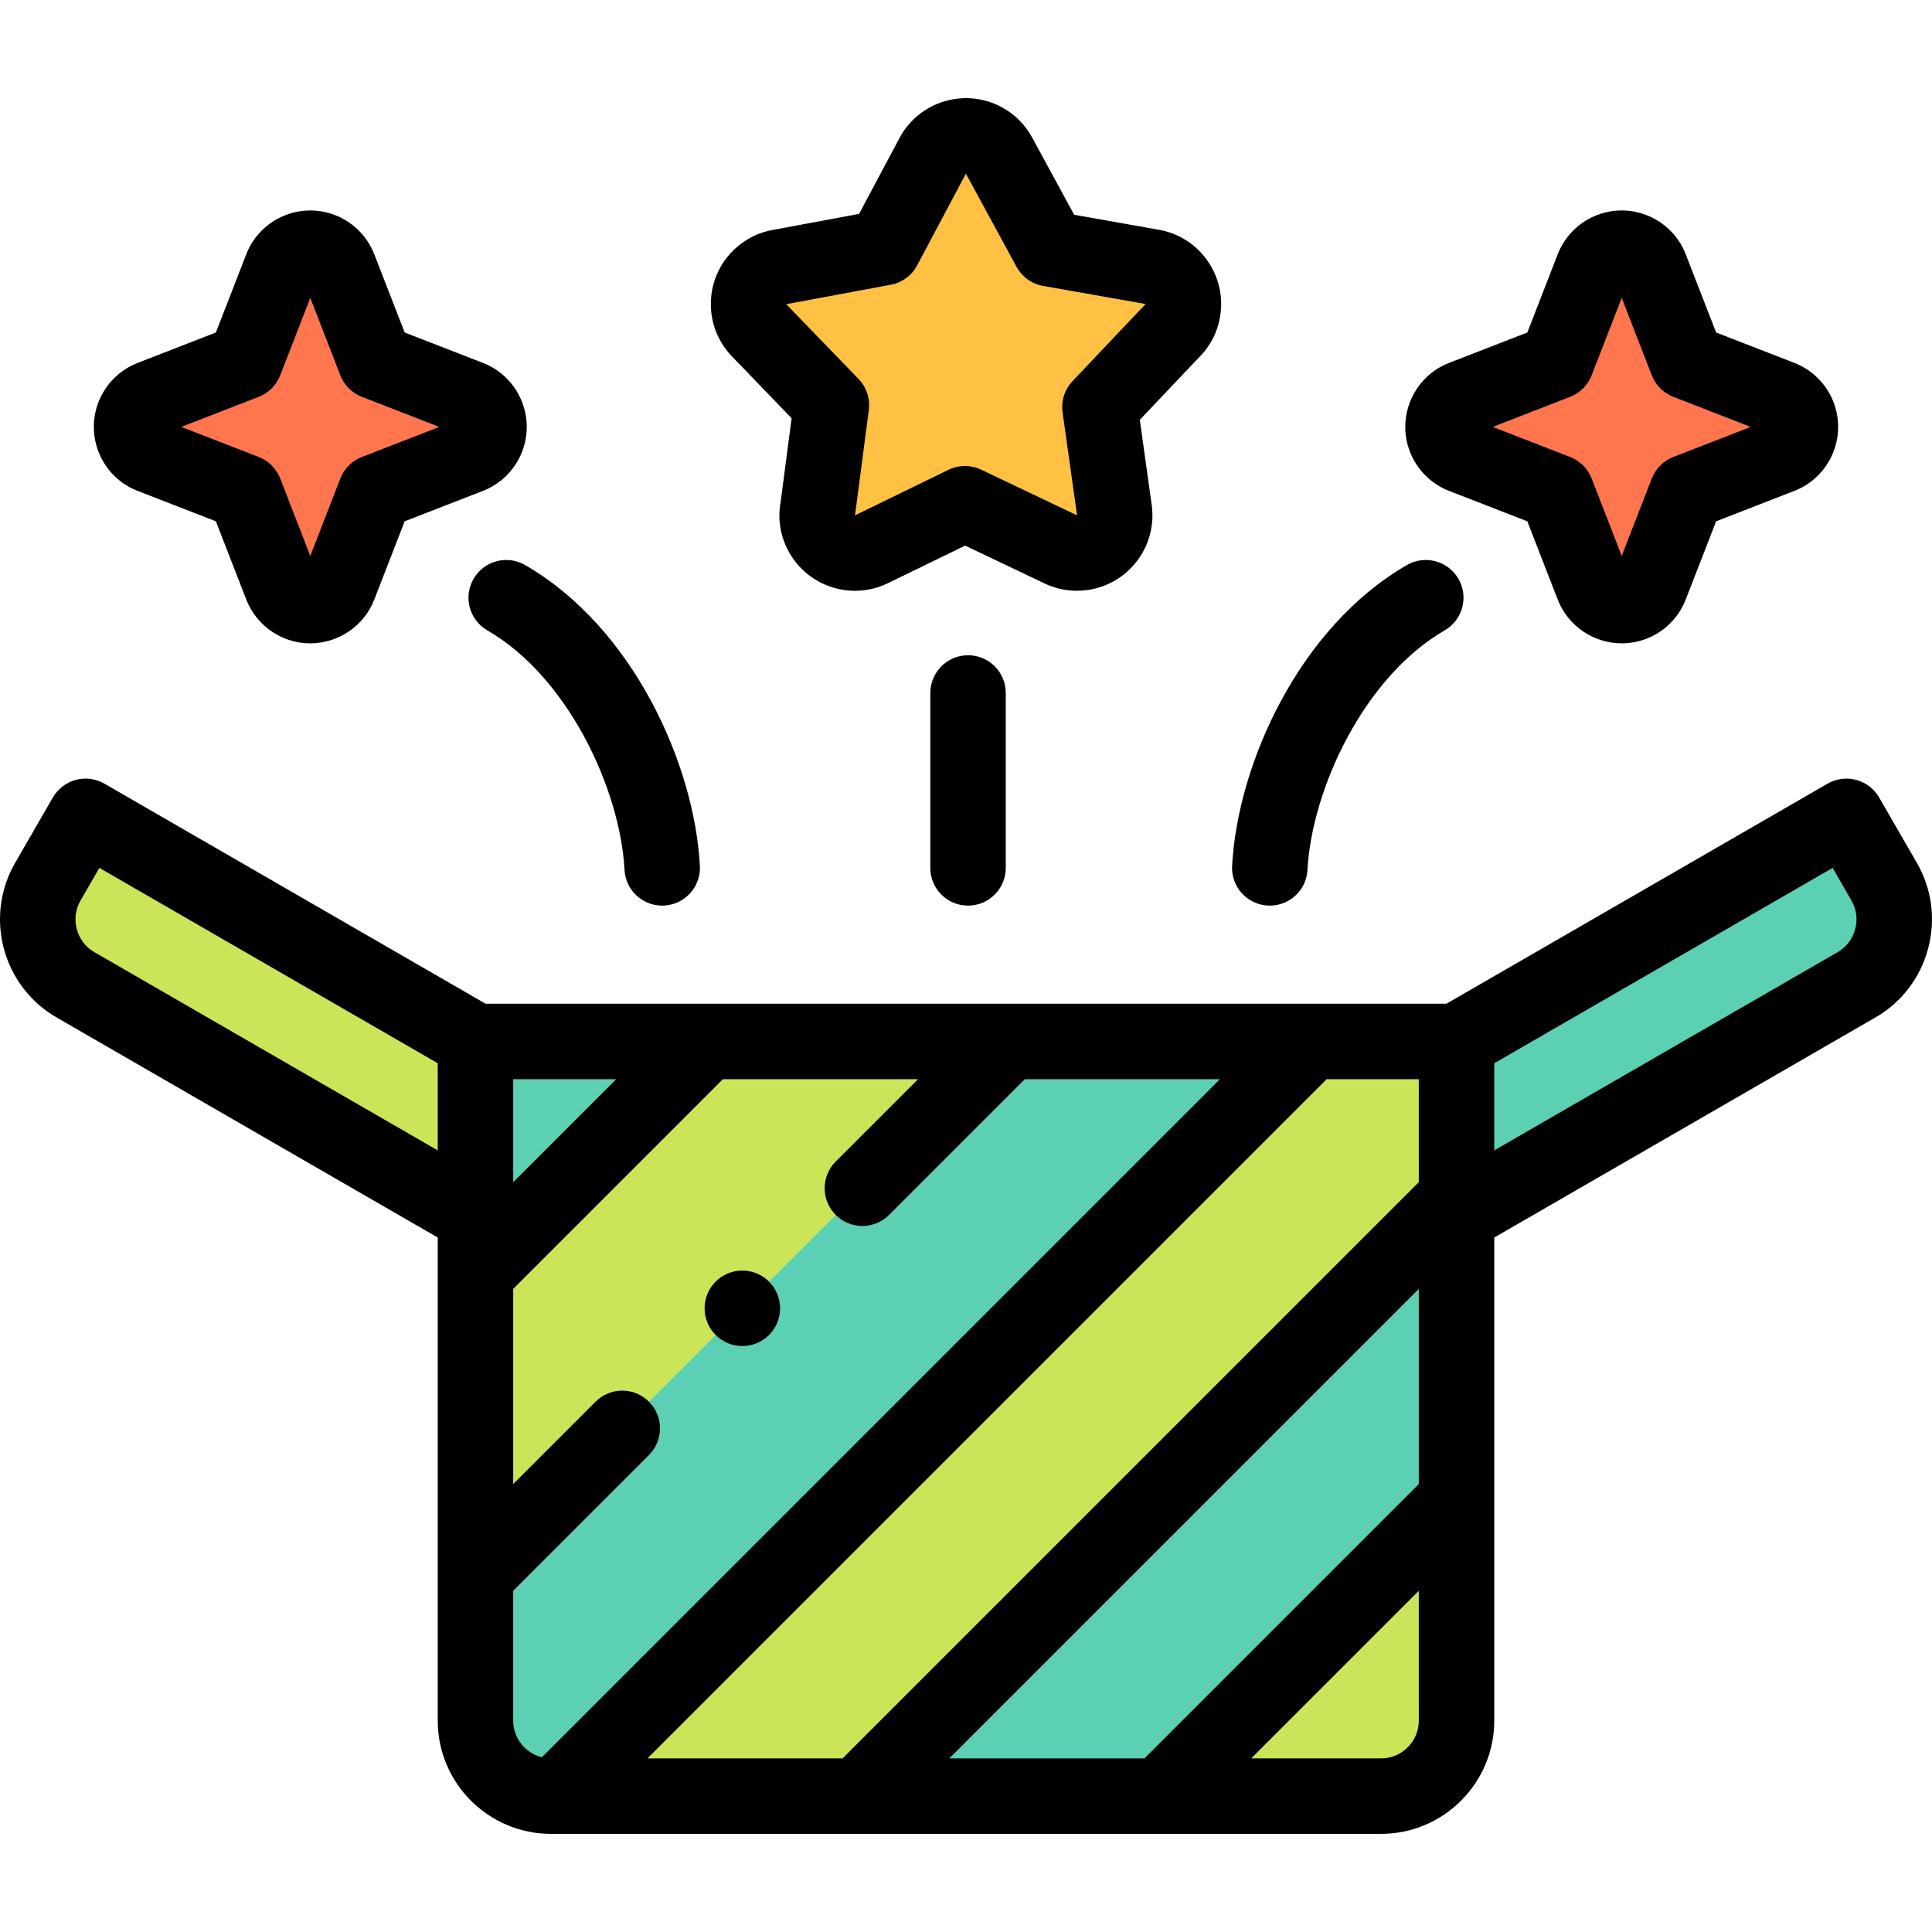 <svg id="Layer_1" enable-background="new 0 0 512.019 512.019" height="512" viewBox="0 0 512.019 512.019" width="512" xmlns="http://www.w3.org/2000/svg"><g><g clip-rule="evenodd" fill-rule="evenodd"><path d="m291.503 107.877 18.956-19.994c1.534-1.432 2.633-3.356 3.021-5.583.949-5.437-2.689-10.613-8.125-11.563l-27.169-4.813-13.438-24.719c-.9-1.653-2.276-3.072-4.061-4.024-4.854-2.589-10.888-.753-13.477 4.101l-12.972 24.351-27.368 5.086c-1.972.297-3.875 1.186-5.422 2.674-3.969 3.818-4.092 10.132-.274 14.102l19.163 19.875-3.568 27.203c-.429 2.085-.2 4.323.804 6.384 2.416 4.962 8.398 7.025 13.359 4.609l24.795-12.069 25.416 12.108c1.701.812 3.658 1.137 5.664.859 5.458-.755 9.271-5.792 8.516-11.25z" fill="#ffc144"/><path d="m129.039 116.094c1.632-4.222-.468-8.968-4.69-10.6l-24.827-9.646-9.646-24.827c-.804-2.078-2.448-3.823-4.69-4.69-4.222-1.632-8.968.468-10.6 4.69l-9.646 24.827-24.827 9.646c-2.078.804-3.823 2.448-4.69 4.69-1.632 4.222.468 8.968 4.69 10.6l24.827 9.646 9.646 24.827c.804 2.078 2.448 3.823 4.69 4.69 4.222 1.632 8.968-.468 10.6-4.69l9.646-24.827 24.827-9.646c2.078-.804 3.824-2.448 4.69-4.69z" fill="#ff764e"/><path d="m387.668 105.494c-4.222 1.632-6.322 6.378-4.69 10.6.867 2.242 2.612 3.886 4.69 4.69l24.827 9.646 9.646 24.827c1.632 4.222 6.378 6.322 10.6 4.69 2.242-.867 3.886-2.612 4.69-4.69l9.646-24.827 24.827-9.646c4.222-1.632 6.322-6.378 4.69-10.6-.867-2.242-2.612-3.886-4.69-4.69l-24.827-9.646-9.646-24.827c-1.632-4.222-6.378-6.322-10.6-4.69-2.242.867-3.886 2.611-4.69 4.69l-9.646 24.827z" fill="#ff764e"/><path d="m489.345 216.346-103.336 59.661v41.437 4.751l106.015-61.208c9.526-5.5 12.821-17.794 7.32-27.32z" fill="#5cd0b3"/><path d="m126.009 276.007-103.336-59.661-10 17.32c-5.5 9.527-2.206 21.82 7.32 27.32l106.015 61.208v-46.187z" fill="#cbe558"/><path d="m126.009 276.007v46.188 15.249l61.437-61.437z" fill="#5cd0b3"/><path d="m187.446 276.007-61.437 61.437v80l141.437-141.437z" fill="#cbe558"/><path d="m267.446 276.007-141.437 141.437v38.563c0 11 9 20 20 20h1.437l200-200z" fill="#5cd0b3"/><path d="m347.446 276.007-200 200h80l158.563-158.563v-41.437z" fill="#cbe558"/><path d="m386.009 317.444-158.563 158.563h80l78.563-78.563v-75.249z" fill="#5cd0b3"/><path d="m386.009 397.444-78.563 78.563h58.563c11 0 20-9 20-20z" fill="#cbe558"/></g><g><path d="m508.005 228.667-10-17.321c-1.326-2.297-3.51-3.973-6.072-4.659-2.563-.688-5.293-.327-7.588.999l-101.015 58.321h-254.642l-101.015-58.321c-2.297-1.326-5.025-1.685-7.588-.999-2.562.687-4.746 2.362-6.072 4.659l-9.999 17.321c-8.271 14.326-3.346 32.71 10.98 40.98l101.016 58.322v128.038c0 16.542 13.458 30 30 30h220.001c16.542 0 30-13.458 30-30v-128.038l101.016-58.321c6.92-3.996 11.876-10.467 13.954-18.222 2.075-7.756 1.019-15.839-2.976-22.759zm-256.416 237.34 124.42-124.42v51.715l-72.705 72.705zm124.42-152.705-152.705 152.705h-51.715l180-180h24.42zm-212.706-27.295-27.294 27.294v-27.294zm-138.31-33.68c-2.294-1.325-3.94-3.483-4.635-6.078s-.349-5.288.976-7.582l5-8.66 89.675 51.774v23.094zm111.016 169.259 35.972-35.972c3.905-3.905 3.905-10.237 0-14.143s-10.237-3.905-14.143 0l-21.829 21.829v-51.715l55.58-55.579h51.714l-21.826 21.826c-3.905 3.905-3.905 10.237 0 14.143 1.953 1.953 4.512 2.929 7.071 2.929s5.119-.976 7.071-2.929l35.968-35.968h51.715l-179.695 179.696c-4.356-1.08-7.598-5.011-7.598-9.696zm230 44.421h-34.42l44.42-44.42v34.42c0 5.514-4.486 10-10 10zm125.651-219.758c-.695 2.595-2.341 4.753-4.635 6.078l-91.016 52.548v-23.094l89.675-51.774 5 8.661c1.325 2.293 1.671 4.986.976 7.581z"/><path d="m209.794 110.845-2.902 22.126c-.78 4.223-.199 8.49 1.689 12.365 3.458 7.102 10.593 11.239 18.007 11.239 2.933 0 5.911-.648 8.72-2.016l20.465-9.961 21.061 10.034c3.517 1.679 7.44 2.281 11.343 1.741 10.911-1.509 18.56-11.614 17.05-22.54l-3.154-22.57 15.467-16.314c3.058-2.954 5.058-6.725 5.791-10.928.918-5.261-.267-10.564-3.337-14.934s-7.659-7.282-12.895-8.196l-22.428-3.973-11.138-20.489c-.001-.002-.002-.004-.003-.006-1.87-3.434-4.684-6.223-8.138-8.065-9.711-5.179-21.827-1.494-27.009 8.224l-10.708 20.101-22.493 4.18c-4.033.648-7.718 2.487-10.668 5.325-3.845 3.698-6.02 8.672-6.123 14.007s1.876 10.389 5.583 14.242zm-1.098-30.294 27.368-5.086c2.992-.556 5.568-2.444 6.999-5.13l12.919-24.318 13.418 24.684c1.453 2.673 4.045 4.54 7.042 5.07l27.195 4.8c-.149.139-.294.283-.434.431l-18.956 19.995c-2.094 2.208-3.068 5.25-2.647 8.264l3.845 27.318-25.417-12.108c-2.748-1.309-5.941-1.296-8.678.037l-24.787 12.084c.049-.238.089-.477.121-.718l3.568-27.203c.396-3.017-.604-6.05-2.716-8.241l-19.178-19.821c.112-.018.225-.037.338-.058z"/><path d="m246.55 183.655v46.352c0 5.523 4.477 10 10 10s10-4.477 10-10v-46.352c0-5.523-4.477-10-10-10s-10 4.477-10 10z"/><path d="m125.5 153.406c-2.762 4.783-1.123 10.899 3.66 13.66 21.264 12.277 35.182 41.918 36.353 63.483.29 5.33 4.702 9.458 9.977 9.458.183 0 .367-.005.551-.015 5.515-.299 9.742-5.013 9.443-10.528-1.476-27.176-17.862-63.286-46.324-79.718-4.781-2.762-10.898-1.122-13.66 3.66z"/><path d="m36.492 130.105 20.722 8.051 8.046 20.709c1.846 4.77 5.64 8.563 10.411 10.409 2.151.831 4.363 1.225 6.542 1.225 7.301 0 14.204-4.425 16.985-11.621l8.051-20.722 20.709-8.046c4.771-1.846 8.564-5.641 10.408-10.41 1.753-4.534 1.635-9.478-.332-13.923s-5.546-7.858-10.063-9.604l-20.722-8.051-8.048-20.712c-1.846-4.77-5.64-8.562-10.41-10.406-9.358-3.618-19.916 1.054-23.526 10.396l-8.051 20.722-20.708 8.046c-4.771 1.846-8.565 5.64-10.409 10.411-1.752 4.533-1.634 9.478.333 13.922 1.965 4.445 5.545 7.858 10.062 9.604zm32.07-24.936c2.615-1.016 4.684-3.084 5.7-5.7l7.97-20.513 7.97 20.513c1.016 2.615 3.084 4.684 5.7 5.7l20.513 7.969-20.513 7.97c-2.615 1.016-4.684 3.084-5.7 5.7l-7.97 20.513-7.97-20.513c-1.016-2.615-3.084-4.684-5.7-5.7l-20.512-7.97z"/><path d="m335.976 239.992c.185.01.368.015.551.015 5.274 0 9.687-4.128 9.977-9.458 1.171-21.564 15.089-51.206 36.353-63.483 4.783-2.761 6.422-8.877 3.66-13.66-2.761-4.784-8.878-6.422-13.66-3.66-28.462 16.432-44.848 52.542-46.324 79.718-.299 5.515 3.929 10.228 9.443 10.528z"/><path d="m384.047 130.105 20.722 8.051 8.045 20.706c2.787 7.209 9.69 11.636 16.994 11.636 2.178 0 4.392-.394 6.542-1.225 4.769-1.844 8.563-5.638 10.404-10.395l8.051-20.722 20.706-8.045c9.358-3.618 14.029-14.174 10.411-23.535-1.844-4.769-5.638-8.563-10.395-10.404l-20.722-8.051-8.044-20.706c-3.617-9.359-14.172-14.028-23.534-10.413-4.766 1.842-8.557 5.631-10.405 10.396l-8.051 20.722-20.706 8.044c-9.359 3.617-14.03 14.174-10.413 23.533 1.843 4.773 5.637 8.567 10.395 10.408zm32.07-24.936c2.615-1.016 4.684-3.084 5.7-5.7l7.97-20.513 7.969 20.513c1.016 2.615 3.084 4.684 5.7 5.7l20.513 7.969-20.513 7.97c-2.615 1.016-4.684 3.084-5.7 5.7l-7.969 20.513-7.97-20.513c-1.016-2.615-3.084-4.684-5.7-5.7l-20.513-7.97z"/><path d="m196.735 356.726c5.523 0 10-4.477 10-10s-4.477-10-10-10h-.007c-5.523 0-9.996 4.477-9.996 10s4.48 10 10.003 10z"/></g></g></svg>
